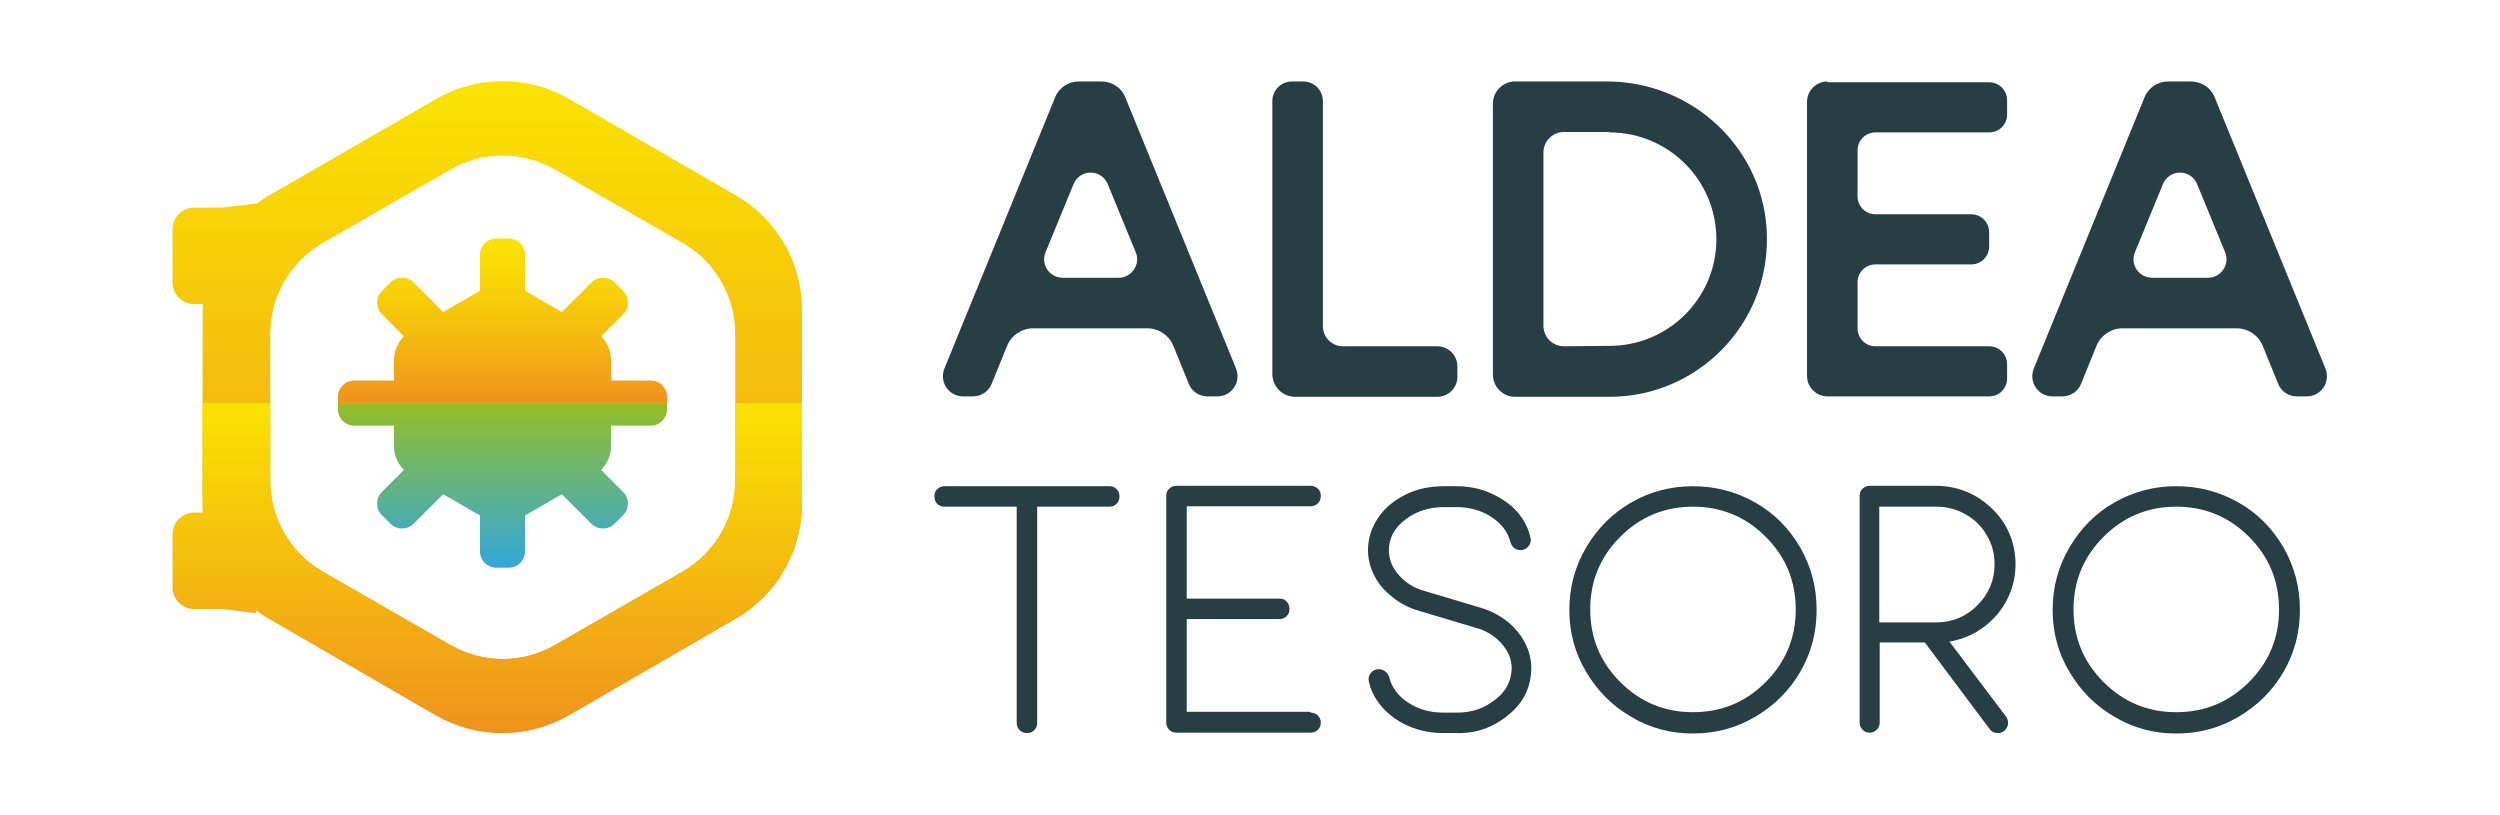<?xml version="1.0" encoding="utf-8"?>
<!-- Generator: Adobe Illustrator 24.0.2, SVG Export Plug-In . SVG Version: 6.00 Build 0)  -->
<svg version="1.1" id="Capa_1" xmlns="http://www.w3.org/2000/svg" xmlns:xlink="http://www.w3.org/1999/xlink" x="0px" y="0px"
	 viewBox="0 0 598.5 195" style="enable-background:new 0 0 598.5 195;" xml:space="preserve">
<style type="text/css">
	.st0{fill:#263E44;}
	.st1{fill:url(#SVGID_1_);}
	.st2{fill:url(#SVGID_2_);}
	.st3{fill:url(#SVGID_3_);}
	.st4{fill:url(#SVGID_4_);}
</style>
<g>
	<g>
		<g>
			<path class="st0" d="M312,19.5h-2.7c-2.6,0-4.7,2.1-4.7,4.7v58.7v6.6c0,3,2.4,5.5,5.5,5.5h6.6h27.4c2.6,0,4.8-2.1,4.8-4.8v-2.5
				c0-2.6-2.1-4.8-4.8-4.8h-22.6c-2.7,0-4.8-2.2-4.8-4.8V24.2C316.7,21.6,314.6,19.5,312,19.5z"/>
			<path class="st0" d="M437.5,19.5c-2.7,0-4.9,2.2-4.9,4.9v7.2v19.6v12.1v19.6V90c0,2.7,2.2,4.9,4.9,4.9h7.2h31.5
				c2.4,0,4.3-1.9,4.3-4.3v-3.4c0-2.4-1.9-4.3-4.3-4.3h-27.2c-2.4,0-4.3-1.9-4.3-4.3v-11c0-2.4,1.9-4.3,4.3-4.3h22.9
				c2.4,0,4.3-1.9,4.3-4.3v-3.4c0-2.4-1.9-4.3-4.3-4.3h-22.9c-2.4,0-4.3-1.9-4.3-4.3v-11c0-2.4,1.9-4.3,4.3-4.3h27.2
				c2.4,0,4.3-1.9,4.3-4.3v-3.4c0-2.4-1.9-4.3-4.3-4.3h-31.5H437.5z"/>
			<path class="st0" d="M252.6,23.3l-26.5,64.9c-1.3,3.2,1,6.7,4.5,6.7h2.3c2,0,3.8-1.2,4.5-3l3.7-9.1c1-2.5,3.5-4.2,6.2-4.2h27.4
				c2.7,0,5.2,1.7,6.2,4.2l3.7,9.1c0.7,1.8,2.5,3,4.5,3h2.3c3.5,0,5.8-3.5,4.5-6.7l-26.5-64.9c-0.9-2.3-3.2-3.8-5.7-3.8h-5.5
				C255.8,19.5,253.5,21,252.6,23.3z M250.3,60.4l6.7-16.3c1.5-3.7,6.7-3.7,8.2,0l6.7,16.3c1.2,2.9-1,6.1-4.1,6.1h-13.3
				C251.2,66.5,249.1,63.3,250.3,60.4z"/>
			<path class="st0" d="M513.4,23.3l-26.5,64.9c-1.3,3.2,1,6.7,4.5,6.7h2.3c2,0,3.8-1.2,4.5-3l3.7-9.1c1-2.5,3.5-4.2,6.2-4.2h27.4
				c2.7,0,5.2,1.7,6.2,4.2l3.7,9.1c0.7,1.8,2.5,3,4.5,3h2.3c3.5,0,5.8-3.5,4.5-6.7l-26.5-64.9c-0.9-2.3-3.2-3.8-5.7-3.8h-5.5
				C516.6,19.5,514.3,21,513.4,23.3z M511.1,60.4l6.7-16.3c1.5-3.7,6.7-3.7,8.2,0l6.7,16.3c1.2,2.9-1,6.1-4.1,6.1h-13.3
				C512,66.5,509.9,63.3,511.1,60.4z"/>
			<path class="st0" d="M384.7,19.5h-15.2l0,0h-6.8c-2.9,0-5.3,2.4-5.3,5.3v64.9c0,2.9,2.4,5.3,5.3,5.3h22.6l0,0
				c21,0,38.1-17.2,37.7-38.4C422.7,35.9,405.4,19.5,384.7,19.5z M385.3,82.8L385.3,82.8l-10.9,0.1c-2.7,0-4.9-2.2-4.9-4.9V36.5
				c0-2.7,2.2-4.9,4.9-4.9h10.9v0.1c14.1,0,25.6,11.4,25.6,25.6C410.9,71.3,399.5,82.8,385.3,82.8z"/>
		</g>
	</g>
	<g>
		<path class="st0" d="M265.6,116.4c0.7,0,1.3,0.2,1.7,0.7c0.5,0.5,0.7,1,0.7,1.7c0,0.7-0.2,1.3-0.7,1.8c-0.5,0.5-1,0.7-1.7,0.7
			h-17.3v51.8c0,0.6-0.2,1.2-0.7,1.7c-0.5,0.5-1,0.7-1.7,0.7c-0.7,0-1.3-0.2-1.8-0.7c-0.5-0.5-0.7-1.1-0.7-1.7v-51.8h-17.2
			c-0.5,0-0.9-0.1-1.3-0.3c-0.4-0.2-0.7-0.5-0.9-0.9c-0.2-0.4-0.3-0.8-0.3-1.3c0-0.7,0.2-1.3,0.7-1.7c0.5-0.5,1.1-0.7,1.8-0.7H265.6
			z"/>
		<path class="st0" d="M313.7,170.6c0.7,0,1.3,0.2,1.8,0.7c0.5,0.5,0.7,1.1,0.7,1.7c0,0.7-0.2,1.2-0.7,1.7c-0.5,0.5-1.1,0.7-1.8,0.7
			h-32c-0.7,0-1.3-0.2-1.8-0.7c-0.5-0.5-0.7-1.1-0.7-1.8v-54.2c0-0.7,0.2-1.3,0.7-1.7c0.5-0.5,1.1-0.7,1.8-0.7h32
			c0.7,0,1.3,0.2,1.8,0.7c0.5,0.5,0.7,1,0.7,1.7c0,0.7-0.2,1.3-0.7,1.8c-0.5,0.5-1.1,0.7-1.8,0.7h-29.6v22.1h22.2
			c0.7,0,1.3,0.2,1.7,0.7c0.5,0.5,0.7,1.1,0.7,1.8c0,0.7-0.2,1.3-0.7,1.7c-0.5,0.5-1,0.7-1.7,0.7h-22.2v22.2H313.7z"/>
		<path class="st0" d="M354.5,145.5c3.6,1.1,6.6,3,8.8,5.7c2.2,2.7,3.3,5.6,3.3,8.9v0.1c-0.1,3.9-1.5,7.2-4.3,9.9
			c-3.9,3.7-8.5,5.6-13.8,5.4h-0.1h-2.9c-4.4,0-8.2-1.2-11.6-3.5c-3.3-2.4-5.4-5.3-6.2-8.8c-0.2-0.8,0-1.5,0.5-2.1
			c0.5-0.6,1.1-0.9,1.9-0.9c0.6,0,1.1,0.2,1.6,0.6c0.5,0.4,0.7,0.8,0.9,1.4c0.6,2.4,2.1,4.4,4.5,6c2.4,1.6,5.2,2.4,8.5,2.4h2.9
			c4,0.1,7.5-1.2,10.5-4c1.8-1.7,2.8-3.9,2.9-6.5V160c0-2.1-0.8-4.1-2.4-5.9c-1.6-1.8-3.6-3.1-6.2-3.8l-13.7-4.1
			c-2.4-0.7-4.5-1.8-6.3-3.3c-1.8-1.4-3.3-3.1-4.3-5.1c-1-2-1.5-4-1.5-6.1c0-2.8,0.8-5.3,2.4-7.7c1.6-2.4,3.8-4.2,6.6-5.6
			c2.8-1.4,5.9-2,9.2-2h2.9c2.9,0,5.6,0.5,8.1,1.6c2.5,1.1,4.7,2.5,6.4,4.4c1.7,1.9,2.8,4,3.3,6.4c0.2,0.7,0,1.4-0.5,2
			c-0.5,0.6-1.1,0.9-1.9,0.9c-0.6,0-1.1-0.2-1.5-0.5c-0.4-0.3-0.7-0.8-0.9-1.4c-0.6-2.4-2.1-4.4-4.5-6c-2.4-1.6-5.3-2.4-8.4-2.4
			h-2.9c-3.7,0-6.8,1-9.4,3c-2.6,2-3.9,4.5-3.9,7.3c0,2.2,0.8,4.2,2.4,6c1.6,1.8,3.6,3.1,6.2,3.8L354.5,145.5z"/>
		<path class="st0" d="M390.5,120.3c4.5-2.6,9.5-3.9,14.8-3.9s10.3,1.3,14.9,3.9c4.6,2.6,8.1,6.2,10.8,10.8
			c2.6,4.6,3.9,9.5,3.9,14.9s-1.3,10.3-3.9,14.8c-2.6,4.5-6.2,8.1-10.8,10.8c-4.6,2.7-9.5,4-14.9,4s-10.3-1.3-14.8-4
			c-4.5-2.6-8.1-6.2-10.8-10.8c-2.7-4.5-4-9.5-4-14.8s1.3-10.3,4-14.9C382.4,126.5,386,122.9,390.5,120.3z M387.9,163.3
			c4.8,4.8,10.6,7.2,17.4,7.2c6.8,0,12.6-2.4,17.4-7.2c4.8-4.8,7.2-10.6,7.2-17.4c0-6.8-2.4-12.6-7.2-17.4
			c-4.8-4.8-10.6-7.2-17.4-7.2c-6.8,0-12.6,2.4-17.4,7.2c-4.8,4.8-7.2,10.6-7.2,17.4C380.7,152.7,383.1,158.5,387.9,163.3z"/>
		<path class="st0" d="M466.7,153.6l13.5,17.9c0.6,0.8,0.7,1.7,0.3,2.6c-0.5,0.9-1.2,1.4-2.2,1.4c-0.8,0-1.5-0.3-2-1l-15.5-20.7
			h-10.8v19.2c0,0.6-0.2,1.2-0.7,1.7c-0.5,0.5-1.1,0.7-1.7,0.7c-0.7,0-1.2-0.2-1.7-0.7c-0.5-0.5-0.7-1.1-0.7-1.7v-54.3
			c0-0.7,0.2-1.3,0.7-1.7c0.5-0.5,1.1-0.7,1.8-0.7h15.6c5.1,0,9.5,1.7,13.2,5.1c3.7,3.4,5.7,7.6,6,12.7c0.2,4.8-1.2,9-4.1,12.7
			C475.2,150.6,471.3,152.8,466.7,153.6z M449.9,149h13.7c3.8,0,7.1-1.4,9.8-4.1c2.7-2.7,4.1-6,4.1-9.8c0-2.5-0.6-4.9-1.9-7
			c-1.2-2.1-2.9-3.8-5.1-5c-2.1-1.2-4.4-1.8-6.9-1.8h-13.7V149z"/>
		<path class="st0" d="M506.2,120.3c4.5-2.6,9.5-3.9,14.8-3.9c5.4,0,10.3,1.3,14.9,3.9c4.6,2.6,8.1,6.2,10.8,10.8
			c2.6,4.6,3.9,9.5,3.9,14.9s-1.3,10.3-3.9,14.8c-2.6,4.5-6.2,8.1-10.8,10.8c-4.6,2.7-9.5,4-14.9,4c-5.4,0-10.3-1.3-14.8-4
			c-4.5-2.6-8.1-6.2-10.8-10.8c-2.7-4.5-4-9.5-4-14.8s1.3-10.3,4-14.9C498.1,126.5,501.6,122.9,506.2,120.3z M503.6,163.3
			c4.8,4.8,10.6,7.2,17.4,7.2c6.8,0,12.6-2.4,17.4-7.2c4.8-4.8,7.2-10.6,7.2-17.4c0-6.8-2.4-12.6-7.2-17.4
			c-4.8-4.8-10.6-7.2-17.4-7.2c-6.8,0-12.6,2.4-17.4,7.2c-4.8,4.8-7.2,10.6-7.2,17.4C496.4,152.7,498.8,158.5,503.6,163.3z"/>
	</g>
	<g>
		<linearGradient id="SVGID_1_" gradientUnits="userSpaceOnUse" x1="116.757" y1="175.485" x2="116.757" y2="19.51">
			<stop  offset="0" style="stop-color:#EF921E"/>
			<stop  offset="1" style="stop-color:#FAE300"/>
		</linearGradient>
		<path class="st1" d="M176.2,46.8l-39.9-23.1c-9.9-5.7-22-5.7-31.9,0L64.4,46.8c-1.1,0.6-2,1.3-3,2l0-0.1l-8.2,1h-6.7
			c-2.8,0-5.2,2.3-5.2,5.2v12.7c0,2.8,2.3,5.2,5.2,5.2h2.1c0,0.5-0.1,1.1-0.1,1.6v46.1c0,11.4,6.1,21.9,15.9,27.6l39.9,23.1
			c9.9,5.7,22,5.7,31.9,0l39.9-23.1c9.9-5.7,15.9-16.2,15.9-27.6V74.4C192.1,63.1,186.1,52.5,176.2,46.8z M176,115.1
			c0,9-4.8,17.2-12.5,21.7l-30.6,17.6c-7.8,4.5-17.3,4.5-25.1,0l-30.6-17.6c-7.8-4.5-12.5-12.8-12.5-21.7V79.9
			c0-9,4.8-17.2,12.5-21.7l30.6-17.6c7.8-4.5,17.3-4.5,25.1,0l30.6,17.6c7.8,4.5,12.5,12.8,12.5,21.7V115.1z"/>
		<linearGradient id="SVGID_2_" gradientUnits="userSpaceOnUse" x1="120.316" y1="96.522" x2="120.316" y2="135.945">
			<stop  offset="0" style="stop-color:#95BE26"/>
			<stop  offset="0.119" style="stop-color:#89BB3D"/>
			<stop  offset="0.729" style="stop-color:#4CADAC"/>
			<stop  offset="1" style="stop-color:#34A8D9"/>
		</linearGradient>
		<path class="st2" d="M146.3,96.5h-52H80.9V98c0,2.2,1.8,3.9,3.9,3.9h9.5v4.8c0,2.2,0.9,4.3,2.4,5.8l-5.3,5.3c-1.5,1.5-1.5,4,0,5.5
			l2.1,2.1c1.5,1.5,4,1.5,5.5,0l7.1-7.1l8.8,5.1v8.6c0,2.2,1.8,3.9,3.9,3.9h3c2.2,0,3.9-1.8,3.9-3.9v-8.6l8.8-5.1l7.1,7.1
			c1.5,1.5,4,1.5,5.5,0l2.1-2.1c1.5-1.5,1.5-4,0-5.5l-5.3-5.3c1.5-1.5,2.4-3.6,2.4-5.8v-4.8h9.5c2.2,0,3.9-1.8,3.9-3.9v-1.5H146.3z"
			/>
		<linearGradient id="SVGID_3_" gradientUnits="userSpaceOnUse" x1="120.316" y1="96.522" x2="120.316" y2="57.099">
			<stop  offset="0" style="stop-color:#EF921E"/>
			<stop  offset="0.447" style="stop-color:#F5BE0E"/>
			<stop  offset="0.796" style="stop-color:#F9D904"/>
			<stop  offset="1" style="stop-color:#FAE300"/>
		</linearGradient>
		<path class="st3" d="M155.8,91.1h-9.5v-4.8c0-2.2-0.9-4.3-2.4-5.8l5.3-5.3c1.5-1.5,1.5-4,0-5.5l-2.1-2.1c-1.5-1.5-4-1.5-5.5,0
			l-7.1,7.1l-8.8-5.1V61c0-2.2-1.8-3.9-3.9-3.9h-3c-2.2,0-3.9,1.8-3.9,3.9v8.6l-8.8,5.1L99,67.6c-1.5-1.5-4-1.5-5.5,0l-2.1,2.1
			c-1.5,1.5-1.5,4,0,5.5l5.3,5.3c-1.5,1.5-2.4,3.6-2.4,5.8v4.8h-9.5c-2.2,0-3.9,1.8-3.9,3.9v1.5h13.4h52h13.4V95
			C159.7,92.9,158,91.1,155.8,91.1z"/>
		<linearGradient id="SVGID_4_" gradientUnits="userSpaceOnUse" x1="116.757" y1="175.485" x2="116.757" y2="96.522">
			<stop  offset="0" style="stop-color:#EF921E"/>
			<stop  offset="1" style="stop-color:#FAE300"/>
		</linearGradient>
		<path class="st4" d="M176,96.5v18.6c0,9-4.8,17.2-12.5,21.7l-30.6,17.6c-7.8,4.5-17.3,4.5-25.1,0l-30.6-17.6
			c-7.8-4.5-12.5-12.8-12.5-21.7V96.5H48.5v24c0,0.8,0.1,1.5,0.1,2.2h-2.1c-2.8,0-5.2,2.3-5.2,5.2v12.7c0,2.8,2.3,5.2,5.2,5.2h6.7
			l8.2,1l-0.2-0.8c1,0.8,2.1,1.5,3.2,2.1l39.9,23.1c9.9,5.7,22,5.7,31.9,0l39.9-23.1c9.9-5.7,15.9-16.2,15.9-27.6v-24H176z"/>
	</g>
</g>
</svg>
